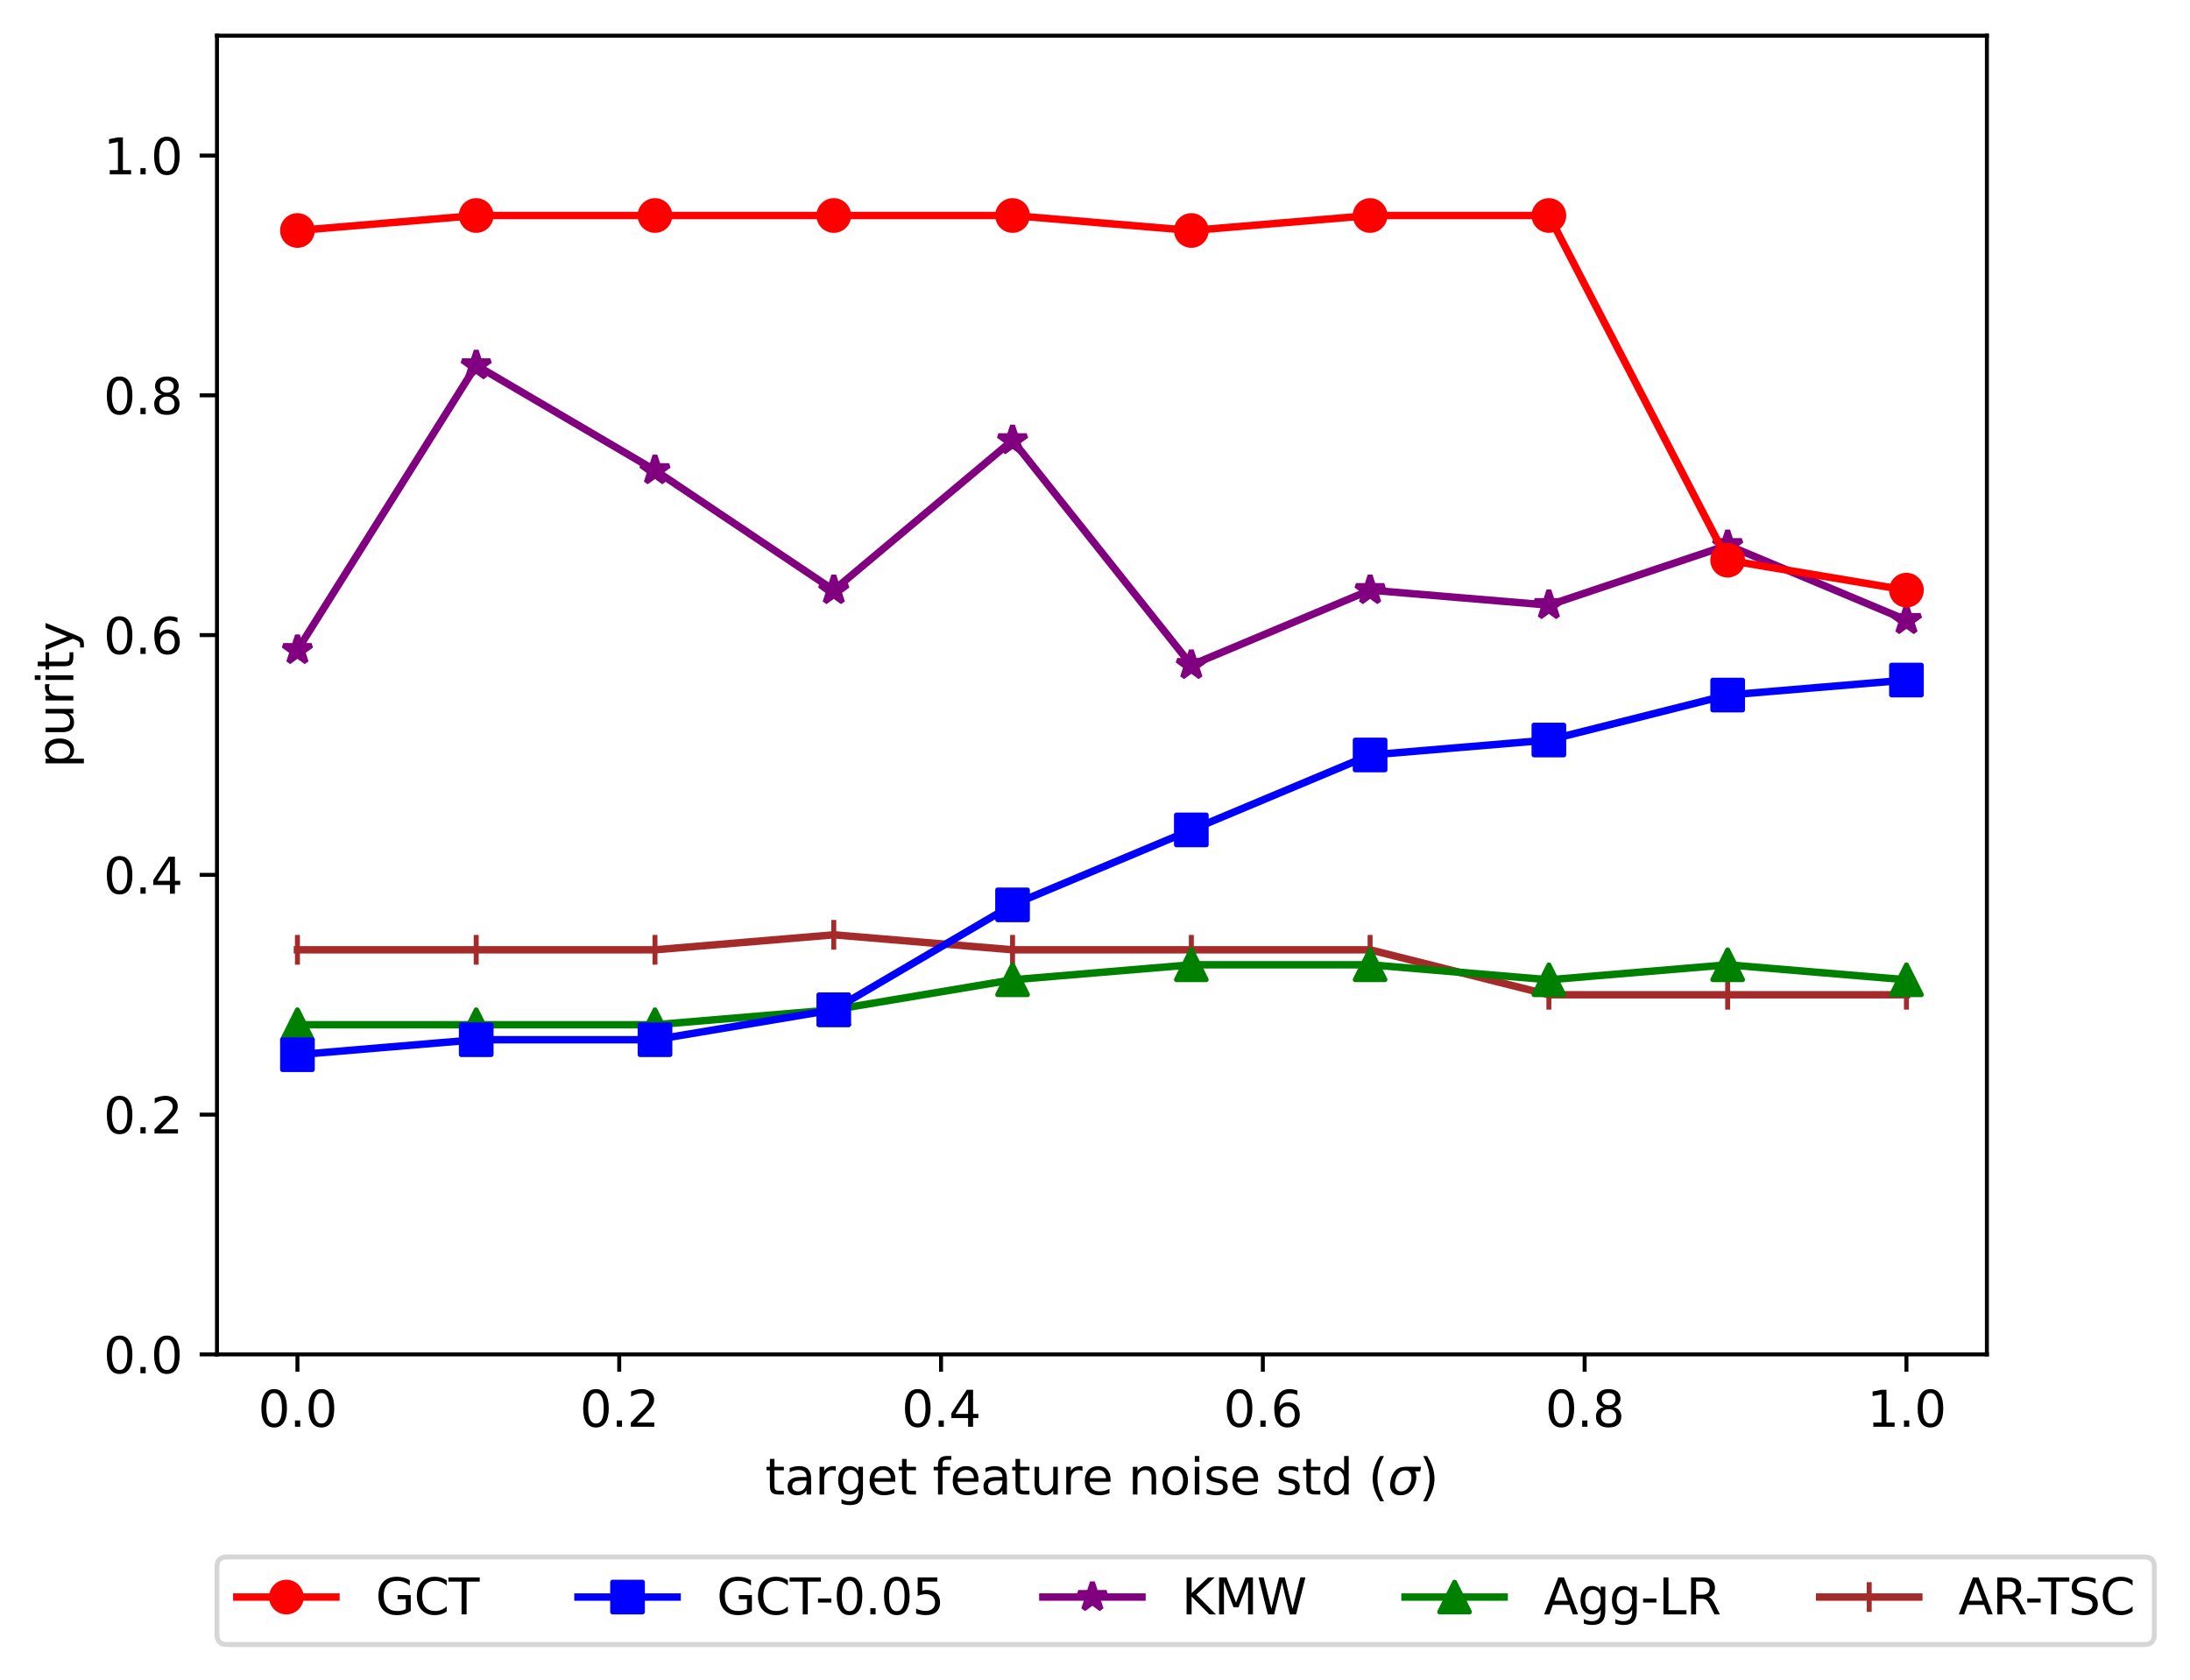 <?xml version="1.0" encoding="utf-8" standalone="no"?>
<!DOCTYPE svg PUBLIC "-//W3C//DTD SVG 1.1//EN"
  "http://www.w3.org/Graphics/SVG/1.1/DTD/svg11.dtd">
<svg xmlns:xlink="http://www.w3.org/1999/xlink" width="441.883pt" height="339.057pt" viewBox="0 0 441.883 339.057" xmlns="http://www.w3.org/2000/svg" version="1.1">
 <defs>
  <style type="text/css">*{stroke-linejoin: round; stroke-linecap: butt}</style>
 </defs>
 <g id="figure_1">
  <g id="patch_1">
   <path d="M 0 339.057 
L 441.883 339.057 
L 441.883 0 
L 0 0 
z
" style="fill: #ffffff"/>
  </g>
  <g id="axes_1">
   <g id="patch_2">
    <path d="M 43.781 273.312 
L 400.901 273.312 
L 400.901 7.2 
L 43.781 7.2 
z
" style="fill: #ffffff"/>
   </g>
   <g id="matplotlib.axis_1">
    <g id="xtick_1">
     <g id="line2d_1">
      <defs>
       <path id="me4c5ca914f" d="M 0 0 
L 0 3.5 
" style="stroke: #000000; stroke-width: 0.8"/>
      </defs>
      <g>
       <use xlink:href="#me4c5ca914f" x="60.014" y="273.312" style="stroke: #000000; stroke-width: 0.8"/>
      </g>
     </g>
     <g id="text_1">
      <!-- 0.0 -->
      <g transform="translate(52.062 287.91) scale(0.1 -0.1)">
       <defs>
        <path id="DejaVuSans-30" d="M 2034 4250 
Q 1547 4250 1301 3770 
Q 1056 3291 1056 2328 
Q 1056 1369 1301 889 
Q 1547 409 2034 409 
Q 2525 409 2770 889 
Q 3016 1369 3016 2328 
Q 3016 3291 2770 3770 
Q 2525 4250 2034 4250 
z
M 2034 4750 
Q 2819 4750 3233 4129 
Q 3647 3509 3647 2328 
Q 3647 1150 3233 529 
Q 2819 -91 2034 -91 
Q 1250 -91 836 529 
Q 422 1150 422 2328 
Q 422 3509 836 4129 
Q 1250 4750 2034 4750 
z
" transform="scale(0.016)"/>
        <path id="DejaVuSans-2e" d="M 684 794 
L 1344 794 
L 1344 0 
L 684 0 
L 684 794 
z
" transform="scale(0.016)"/>
       </defs>
       <use xlink:href="#DejaVuSans-30"/>
       <use xlink:href="#DejaVuSans-2e" x="63.623"/>
       <use xlink:href="#DejaVuSans-30" x="95.41"/>
      </g>
     </g>
    </g>
    <g id="xtick_2">
     <g id="line2d_2">
      <g>
       <use xlink:href="#me4c5ca914f" x="124.945" y="273.312" style="stroke: #000000; stroke-width: 0.8"/>
      </g>
     </g>
     <g id="text_2">
      <!-- 0.2 -->
      <g transform="translate(116.993 287.91) scale(0.1 -0.1)">
       <defs>
        <path id="DejaVuSans-32" d="M 1228 531 
L 3431 531 
L 3431 0 
L 469 0 
L 469 531 
Q 828 903 1448 1529 
Q 2069 2156 2228 2338 
Q 2531 2678 2651 2914 
Q 2772 3150 2772 3378 
Q 2772 3750 2511 3984 
Q 2250 4219 1831 4219 
Q 1534 4219 1204 4116 
Q 875 4013 500 3803 
L 500 4441 
Q 881 4594 1212 4672 
Q 1544 4750 1819 4750 
Q 2544 4750 2975 4387 
Q 3406 4025 3406 3419 
Q 3406 3131 3298 2873 
Q 3191 2616 2906 2266 
Q 2828 2175 2409 1742 
Q 1991 1309 1228 531 
z
" transform="scale(0.016)"/>
       </defs>
       <use xlink:href="#DejaVuSans-30"/>
       <use xlink:href="#DejaVuSans-2e" x="63.623"/>
       <use xlink:href="#DejaVuSans-32" x="95.41"/>
      </g>
     </g>
    </g>
    <g id="xtick_3">
     <g id="line2d_3">
      <g>
       <use xlink:href="#me4c5ca914f" x="189.876" y="273.312" style="stroke: #000000; stroke-width: 0.8"/>
      </g>
     </g>
     <g id="text_3">
      <!-- 0.4 -->
      <g transform="translate(181.924 287.91) scale(0.1 -0.1)">
       <defs>
        <path id="DejaVuSans-34" d="M 2419 4116 
L 825 1625 
L 2419 1625 
L 2419 4116 
z
M 2253 4666 
L 3047 4666 
L 3047 1625 
L 3713 1625 
L 3713 1100 
L 3047 1100 
L 3047 0 
L 2419 0 
L 2419 1100 
L 313 1100 
L 313 1709 
L 2253 4666 
z
" transform="scale(0.016)"/>
       </defs>
       <use xlink:href="#DejaVuSans-30"/>
       <use xlink:href="#DejaVuSans-2e" x="63.623"/>
       <use xlink:href="#DejaVuSans-34" x="95.41"/>
      </g>
     </g>
    </g>
    <g id="xtick_4">
     <g id="line2d_4">
      <g>
       <use xlink:href="#me4c5ca914f" x="254.807" y="273.312" style="stroke: #000000; stroke-width: 0.8"/>
      </g>
     </g>
     <g id="text_4">
      <!-- 0.6 -->
      <g transform="translate(246.855 287.91) scale(0.1 -0.1)">
       <defs>
        <path id="DejaVuSans-36" d="M 2113 2584 
Q 1688 2584 1439 2293 
Q 1191 2003 1191 1497 
Q 1191 994 1439 701 
Q 1688 409 2113 409 
Q 2538 409 2786 701 
Q 3034 994 3034 1497 
Q 3034 2003 2786 2293 
Q 2538 2584 2113 2584 
z
M 3366 4563 
L 3366 3988 
Q 3128 4100 2886 4159 
Q 2644 4219 2406 4219 
Q 1781 4219 1451 3797 
Q 1122 3375 1075 2522 
Q 1259 2794 1537 2939 
Q 1816 3084 2150 3084 
Q 2853 3084 3261 2657 
Q 3669 2231 3669 1497 
Q 3669 778 3244 343 
Q 2819 -91 2113 -91 
Q 1303 -91 875 529 
Q 447 1150 447 2328 
Q 447 3434 972 4092 
Q 1497 4750 2381 4750 
Q 2619 4750 2861 4703 
Q 3103 4656 3366 4563 
z
" transform="scale(0.016)"/>
       </defs>
       <use xlink:href="#DejaVuSans-30"/>
       <use xlink:href="#DejaVuSans-2e" x="63.623"/>
       <use xlink:href="#DejaVuSans-36" x="95.41"/>
      </g>
     </g>
    </g>
    <g id="xtick_5">
     <g id="line2d_5">
      <g>
       <use xlink:href="#me4c5ca914f" x="319.738" y="273.312" style="stroke: #000000; stroke-width: 0.8"/>
      </g>
     </g>
     <g id="text_5">
      <!-- 0.8 -->
      <g transform="translate(311.786 287.91) scale(0.1 -0.1)">
       <defs>
        <path id="DejaVuSans-38" d="M 2034 2216 
Q 1584 2216 1326 1975 
Q 1069 1734 1069 1313 
Q 1069 891 1326 650 
Q 1584 409 2034 409 
Q 2484 409 2743 651 
Q 3003 894 3003 1313 
Q 3003 1734 2745 1975 
Q 2488 2216 2034 2216 
z
M 1403 2484 
Q 997 2584 770 2862 
Q 544 3141 544 3541 
Q 544 4100 942 4425 
Q 1341 4750 2034 4750 
Q 2731 4750 3128 4425 
Q 3525 4100 3525 3541 
Q 3525 3141 3298 2862 
Q 3072 2584 2669 2484 
Q 3125 2378 3379 2068 
Q 3634 1759 3634 1313 
Q 3634 634 3220 271 
Q 2806 -91 2034 -91 
Q 1263 -91 848 271 
Q 434 634 434 1313 
Q 434 1759 690 2068 
Q 947 2378 1403 2484 
z
M 1172 3481 
Q 1172 3119 1398 2916 
Q 1625 2713 2034 2713 
Q 2441 2713 2670 2916 
Q 2900 3119 2900 3481 
Q 2900 3844 2670 4047 
Q 2441 4250 2034 4250 
Q 1625 4250 1398 4047 
Q 1172 3844 1172 3481 
z
" transform="scale(0.016)"/>
       </defs>
       <use xlink:href="#DejaVuSans-30"/>
       <use xlink:href="#DejaVuSans-2e" x="63.623"/>
       <use xlink:href="#DejaVuSans-38" x="95.41"/>
      </g>
     </g>
    </g>
    <g id="xtick_6">
     <g id="line2d_6">
      <g>
       <use xlink:href="#me4c5ca914f" x="384.669" y="273.312" style="stroke: #000000; stroke-width: 0.8"/>
      </g>
     </g>
     <g id="text_6">
      <!-- 1.0 -->
      <g transform="translate(376.717 287.91) scale(0.1 -0.1)">
       <defs>
        <path id="DejaVuSans-31" d="M 794 531 
L 1825 531 
L 1825 4091 
L 703 3866 
L 703 4441 
L 1819 4666 
L 2450 4666 
L 2450 531 
L 3481 531 
L 3481 0 
L 794 0 
L 794 531 
z
" transform="scale(0.016)"/>
       </defs>
       <use xlink:href="#DejaVuSans-31"/>
       <use xlink:href="#DejaVuSans-2e" x="63.623"/>
       <use xlink:href="#DejaVuSans-30" x="95.41"/>
      </g>
     </g>
    </g>
    <g id="text_7">
     <!-- target feature noise std ($\sigma$) -->
     <g transform="translate(154.391 301.59) scale(0.1 -0.1)">
      <defs>
       <path id="DejaVuSans-74" d="M 1172 4494 
L 1172 3500 
L 2356 3500 
L 2356 3053 
L 1172 3053 
L 1172 1153 
Q 1172 725 1289 603 
Q 1406 481 1766 481 
L 2356 481 
L 2356 0 
L 1766 0 
Q 1100 0 847 248 
Q 594 497 594 1153 
L 594 3053 
L 172 3053 
L 172 3500 
L 594 3500 
L 594 4494 
L 1172 4494 
z
" transform="scale(0.016)"/>
       <path id="DejaVuSans-61" d="M 2194 1759 
Q 1497 1759 1228 1600 
Q 959 1441 959 1056 
Q 959 750 1161 570 
Q 1363 391 1709 391 
Q 2188 391 2477 730 
Q 2766 1069 2766 1631 
L 2766 1759 
L 2194 1759 
z
M 3341 1997 
L 3341 0 
L 2766 0 
L 2766 531 
Q 2569 213 2275 61 
Q 1981 -91 1556 -91 
Q 1019 -91 701 211 
Q 384 513 384 1019 
Q 384 1609 779 1909 
Q 1175 2209 1959 2209 
L 2766 2209 
L 2766 2266 
Q 2766 2663 2505 2880 
Q 2244 3097 1772 3097 
Q 1472 3097 1187 3025 
Q 903 2953 641 2809 
L 641 3341 
Q 956 3463 1253 3523 
Q 1550 3584 1831 3584 
Q 2591 3584 2966 3190 
Q 3341 2797 3341 1997 
z
" transform="scale(0.016)"/>
       <path id="DejaVuSans-72" d="M 2631 2963 
Q 2534 3019 2420 3045 
Q 2306 3072 2169 3072 
Q 1681 3072 1420 2755 
Q 1159 2438 1159 1844 
L 1159 0 
L 581 0 
L 581 3500 
L 1159 3500 
L 1159 2956 
Q 1341 3275 1631 3429 
Q 1922 3584 2338 3584 
Q 2397 3584 2469 3576 
Q 2541 3569 2628 3553 
L 2631 2963 
z
" transform="scale(0.016)"/>
       <path id="DejaVuSans-67" d="M 2906 1791 
Q 2906 2416 2648 2759 
Q 2391 3103 1925 3103 
Q 1463 3103 1205 2759 
Q 947 2416 947 1791 
Q 947 1169 1205 825 
Q 1463 481 1925 481 
Q 2391 481 2648 825 
Q 2906 1169 2906 1791 
z
M 3481 434 
Q 3481 -459 3084 -895 
Q 2688 -1331 1869 -1331 
Q 1566 -1331 1297 -1286 
Q 1028 -1241 775 -1147 
L 775 -588 
Q 1028 -725 1275 -790 
Q 1522 -856 1778 -856 
Q 2344 -856 2625 -561 
Q 2906 -266 2906 331 
L 2906 616 
Q 2728 306 2450 153 
Q 2172 0 1784 0 
Q 1141 0 747 490 
Q 353 981 353 1791 
Q 353 2603 747 3093 
Q 1141 3584 1784 3584 
Q 2172 3584 2450 3431 
Q 2728 3278 2906 2969 
L 2906 3500 
L 3481 3500 
L 3481 434 
z
" transform="scale(0.016)"/>
       <path id="DejaVuSans-65" d="M 3597 1894 
L 3597 1613 
L 953 1613 
Q 991 1019 1311 708 
Q 1631 397 2203 397 
Q 2534 397 2845 478 
Q 3156 559 3463 722 
L 3463 178 
Q 3153 47 2828 -22 
Q 2503 -91 2169 -91 
Q 1331 -91 842 396 
Q 353 884 353 1716 
Q 353 2575 817 3079 
Q 1281 3584 2069 3584 
Q 2775 3584 3186 3129 
Q 3597 2675 3597 1894 
z
M 3022 2063 
Q 3016 2534 2758 2815 
Q 2500 3097 2075 3097 
Q 1594 3097 1305 2825 
Q 1016 2553 972 2059 
L 3022 2063 
z
" transform="scale(0.016)"/>
       <path id="DejaVuSans-20" transform="scale(0.016)"/>
       <path id="DejaVuSans-66" d="M 2375 4863 
L 2375 4384 
L 1825 4384 
Q 1516 4384 1395 4259 
Q 1275 4134 1275 3809 
L 1275 3500 
L 2222 3500 
L 2222 3053 
L 1275 3053 
L 1275 0 
L 697 0 
L 697 3053 
L 147 3053 
L 147 3500 
L 697 3500 
L 697 3744 
Q 697 4328 969 4595 
Q 1241 4863 1831 4863 
L 2375 4863 
z
" transform="scale(0.016)"/>
       <path id="DejaVuSans-75" d="M 544 1381 
L 544 3500 
L 1119 3500 
L 1119 1403 
Q 1119 906 1312 657 
Q 1506 409 1894 409 
Q 2359 409 2629 706 
Q 2900 1003 2900 1516 
L 2900 3500 
L 3475 3500 
L 3475 0 
L 2900 0 
L 2900 538 
Q 2691 219 2414 64 
Q 2138 -91 1772 -91 
Q 1169 -91 856 284 
Q 544 659 544 1381 
z
M 1991 3584 
L 1991 3584 
z
" transform="scale(0.016)"/>
       <path id="DejaVuSans-6e" d="M 3513 2113 
L 3513 0 
L 2938 0 
L 2938 2094 
Q 2938 2591 2744 2837 
Q 2550 3084 2163 3084 
Q 1697 3084 1428 2787 
Q 1159 2491 1159 1978 
L 1159 0 
L 581 0 
L 581 3500 
L 1159 3500 
L 1159 2956 
Q 1366 3272 1645 3428 
Q 1925 3584 2291 3584 
Q 2894 3584 3203 3211 
Q 3513 2838 3513 2113 
z
" transform="scale(0.016)"/>
       <path id="DejaVuSans-6f" d="M 1959 3097 
Q 1497 3097 1228 2736 
Q 959 2375 959 1747 
Q 959 1119 1226 758 
Q 1494 397 1959 397 
Q 2419 397 2687 759 
Q 2956 1122 2956 1747 
Q 2956 2369 2687 2733 
Q 2419 3097 1959 3097 
z
M 1959 3584 
Q 2709 3584 3137 3096 
Q 3566 2609 3566 1747 
Q 3566 888 3137 398 
Q 2709 -91 1959 -91 
Q 1206 -91 779 398 
Q 353 888 353 1747 
Q 353 2609 779 3096 
Q 1206 3584 1959 3584 
z
" transform="scale(0.016)"/>
       <path id="DejaVuSans-69" d="M 603 3500 
L 1178 3500 
L 1178 0 
L 603 0 
L 603 3500 
z
M 603 4863 
L 1178 4863 
L 1178 4134 
L 603 4134 
L 603 4863 
z
" transform="scale(0.016)"/>
       <path id="DejaVuSans-73" d="M 2834 3397 
L 2834 2853 
Q 2591 2978 2328 3040 
Q 2066 3103 1784 3103 
Q 1356 3103 1142 2972 
Q 928 2841 928 2578 
Q 928 2378 1081 2264 
Q 1234 2150 1697 2047 
L 1894 2003 
Q 2506 1872 2764 1633 
Q 3022 1394 3022 966 
Q 3022 478 2636 193 
Q 2250 -91 1575 -91 
Q 1294 -91 989 -36 
Q 684 19 347 128 
L 347 722 
Q 666 556 975 473 
Q 1284 391 1588 391 
Q 1994 391 2212 530 
Q 2431 669 2431 922 
Q 2431 1156 2273 1281 
Q 2116 1406 1581 1522 
L 1381 1569 
Q 847 1681 609 1914 
Q 372 2147 372 2553 
Q 372 3047 722 3315 
Q 1072 3584 1716 3584 
Q 2034 3584 2315 3537 
Q 2597 3491 2834 3397 
z
" transform="scale(0.016)"/>
       <path id="DejaVuSans-64" d="M 2906 2969 
L 2906 4863 
L 3481 4863 
L 3481 0 
L 2906 0 
L 2906 525 
Q 2725 213 2448 61 
Q 2172 -91 1784 -91 
Q 1150 -91 751 415 
Q 353 922 353 1747 
Q 353 2572 751 3078 
Q 1150 3584 1784 3584 
Q 2172 3584 2448 3432 
Q 2725 3281 2906 2969 
z
M 947 1747 
Q 947 1113 1208 752 
Q 1469 391 1925 391 
Q 2381 391 2643 752 
Q 2906 1113 2906 1747 
Q 2906 2381 2643 2742 
Q 2381 3103 1925 3103 
Q 1469 3103 1208 2742 
Q 947 2381 947 1747 
z
" transform="scale(0.016)"/>
       <path id="DejaVuSans-28" d="M 1984 4856 
Q 1566 4138 1362 3434 
Q 1159 2731 1159 2009 
Q 1159 1288 1364 580 
Q 1569 -128 1984 -844 
L 1484 -844 
Q 1016 -109 783 600 
Q 550 1309 550 2009 
Q 550 2706 781 3412 
Q 1013 4119 1484 4856 
L 1984 4856 
z
" transform="scale(0.016)"/>
       <path id="DejaVuSans-Oblique-3c3" d="M 2219 3044 
Q 1744 3044 1422 2700 
Q 1081 2341 969 1747 
Q 844 1119 1044 756 
Q 1241 397 1706 397 
Q 2166 397 2503 759 
Q 2844 1122 2966 1747 
Q 3075 2319 2881 2700 
Q 2700 3044 2219 3044 
z
M 2309 3503 
L 4219 3500 
L 4106 2925 
L 3463 2925 
Q 3706 2438 3575 1747 
Q 3406 888 2884 400 
Q 2359 -91 1609 -91 
Q 856 -91 525 400 
Q 194 888 363 1747 
Q 528 2609 1050 3097 
Q 1484 3503 2309 3503 
z
" transform="scale(0.016)"/>
       <path id="DejaVuSans-29" d="M 513 4856 
L 1013 4856 
Q 1481 4119 1714 3412 
Q 1947 2706 1947 2009 
Q 1947 1309 1714 600 
Q 1481 -109 1013 -844 
L 513 -844 
Q 928 -128 1133 580 
Q 1338 1288 1338 2009 
Q 1338 2731 1133 3434 
Q 928 4138 513 4856 
z
" transform="scale(0.016)"/>
      </defs>
      <use xlink:href="#DejaVuSans-74" transform="translate(0 0.016)"/>
      <use xlink:href="#DejaVuSans-61" transform="translate(39.209 0.016)"/>
      <use xlink:href="#DejaVuSans-72" transform="translate(100.488 0.016)"/>
      <use xlink:href="#DejaVuSans-67" transform="translate(141.602 0.016)"/>
      <use xlink:href="#DejaVuSans-65" transform="translate(205.078 0.016)"/>
      <use xlink:href="#DejaVuSans-74" transform="translate(266.602 0.016)"/>
      <use xlink:href="#DejaVuSans-20" transform="translate(305.811 0.016)"/>
      <use xlink:href="#DejaVuSans-66" transform="translate(337.598 0.016)"/>
      <use xlink:href="#DejaVuSans-65" transform="translate(372.803 0.016)"/>
      <use xlink:href="#DejaVuSans-61" transform="translate(434.326 0.016)"/>
      <use xlink:href="#DejaVuSans-74" transform="translate(495.605 0.016)"/>
      <use xlink:href="#DejaVuSans-75" transform="translate(534.814 0.016)"/>
      <use xlink:href="#DejaVuSans-72" transform="translate(598.193 0.016)"/>
      <use xlink:href="#DejaVuSans-65" transform="translate(639.307 0.016)"/>
      <use xlink:href="#DejaVuSans-20" transform="translate(700.83 0.016)"/>
      <use xlink:href="#DejaVuSans-6e" transform="translate(732.617 0.016)"/>
      <use xlink:href="#DejaVuSans-6f" transform="translate(795.996 0.016)"/>
      <use xlink:href="#DejaVuSans-69" transform="translate(857.178 0.016)"/>
      <use xlink:href="#DejaVuSans-73" transform="translate(884.961 0.016)"/>
      <use xlink:href="#DejaVuSans-65" transform="translate(937.061 0.016)"/>
      <use xlink:href="#DejaVuSans-20" transform="translate(998.584 0.016)"/>
      <use xlink:href="#DejaVuSans-73" transform="translate(1030.371 0.016)"/>
      <use xlink:href="#DejaVuSans-74" transform="translate(1082.471 0.016)"/>
      <use xlink:href="#DejaVuSans-64" transform="translate(1121.68 0.016)"/>
      <use xlink:href="#DejaVuSans-20" transform="translate(1185.156 0.016)"/>
      <use xlink:href="#DejaVuSans-28" transform="translate(1216.943 0.016)"/>
      <use xlink:href="#DejaVuSans-Oblique-3c3" transform="translate(1255.957 0.016)"/>
      <use xlink:href="#DejaVuSans-29" transform="translate(1319.336 0.016)"/>
     </g>
    </g>
   </g>
   <g id="matplotlib.axis_2">
    <g id="ytick_1">
     <g id="line2d_7">
      <defs>
       <path id="m3aab7f6775" d="M 0 0 
L -3.5 0 
" style="stroke: #000000; stroke-width: 0.8"/>
      </defs>
      <g>
       <use xlink:href="#m3aab7f6775" x="43.781" y="273.312" style="stroke: #000000; stroke-width: 0.8"/>
      </g>
     </g>
     <g id="text_8">
      <!-- 0.0 -->
      <g transform="translate(20.878 277.111) scale(0.1 -0.1)">
       <use xlink:href="#DejaVuSans-30"/>
       <use xlink:href="#DejaVuSans-2e" x="63.623"/>
       <use xlink:href="#DejaVuSans-30" x="95.41"/>
      </g>
     </g>
    </g>
    <g id="ytick_2">
     <g id="line2d_8">
      <g>
       <use xlink:href="#m3aab7f6775" x="43.781" y="224.928" style="stroke: #000000; stroke-width: 0.8"/>
      </g>
     </g>
     <g id="text_9">
      <!-- 0.2 -->
      <g transform="translate(20.878 228.727) scale(0.1 -0.1)">
       <use xlink:href="#DejaVuSans-30"/>
       <use xlink:href="#DejaVuSans-2e" x="63.623"/>
       <use xlink:href="#DejaVuSans-32" x="95.41"/>
      </g>
     </g>
    </g>
    <g id="ytick_3">
     <g id="line2d_9">
      <g>
       <use xlink:href="#m3aab7f6775" x="43.781" y="176.544" style="stroke: #000000; stroke-width: 0.8"/>
      </g>
     </g>
     <g id="text_10">
      <!-- 0.4 -->
      <g transform="translate(20.878 180.343) scale(0.1 -0.1)">
       <use xlink:href="#DejaVuSans-30"/>
       <use xlink:href="#DejaVuSans-2e" x="63.623"/>
       <use xlink:href="#DejaVuSans-34" x="95.41"/>
      </g>
     </g>
    </g>
    <g id="ytick_4">
     <g id="line2d_10">
      <g>
       <use xlink:href="#m3aab7f6775" x="43.781" y="128.16" style="stroke: #000000; stroke-width: 0.8"/>
      </g>
     </g>
     <g id="text_11">
      <!-- 0.6 -->
      <g transform="translate(20.878 131.959) scale(0.1 -0.1)">
       <use xlink:href="#DejaVuSans-30"/>
       <use xlink:href="#DejaVuSans-2e" x="63.623"/>
       <use xlink:href="#DejaVuSans-36" x="95.41"/>
      </g>
     </g>
    </g>
    <g id="ytick_5">
     <g id="line2d_11">
      <g>
       <use xlink:href="#m3aab7f6775" x="43.781" y="79.776" style="stroke: #000000; stroke-width: 0.8"/>
      </g>
     </g>
     <g id="text_12">
      <!-- 0.8 -->
      <g transform="translate(20.878 83.575) scale(0.1 -0.1)">
       <use xlink:href="#DejaVuSans-30"/>
       <use xlink:href="#DejaVuSans-2e" x="63.623"/>
       <use xlink:href="#DejaVuSans-38" x="95.41"/>
      </g>
     </g>
    </g>
    <g id="ytick_6">
     <g id="line2d_12">
      <g>
       <use xlink:href="#m3aab7f6775" x="43.781" y="31.392" style="stroke: #000000; stroke-width: 0.8"/>
      </g>
     </g>
     <g id="text_13">
      <!-- 1.0 -->
      <g transform="translate(20.878 35.191) scale(0.1 -0.1)">
       <use xlink:href="#DejaVuSans-31"/>
       <use xlink:href="#DejaVuSans-2e" x="63.623"/>
       <use xlink:href="#DejaVuSans-30" x="95.41"/>
      </g>
     </g>
    </g>
    <g id="text_14">
     <!-- purity -->
     <g transform="translate(14.798 154.963) rotate(-90) scale(0.1 -0.1)">
      <defs>
       <path id="DejaVuSans-70" d="M 1159 525 
L 1159 -1331 
L 581 -1331 
L 581 3500 
L 1159 3500 
L 1159 2969 
Q 1341 3281 1617 3432 
Q 1894 3584 2278 3584 
Q 2916 3584 3314 3078 
Q 3713 2572 3713 1747 
Q 3713 922 3314 415 
Q 2916 -91 2278 -91 
Q 1894 -91 1617 61 
Q 1341 213 1159 525 
z
M 3116 1747 
Q 3116 2381 2855 2742 
Q 2594 3103 2138 3103 
Q 1681 3103 1420 2742 
Q 1159 2381 1159 1747 
Q 1159 1113 1420 752 
Q 1681 391 2138 391 
Q 2594 391 2855 752 
Q 3116 1113 3116 1747 
z
" transform="scale(0.016)"/>
       <path id="DejaVuSans-79" d="M 2059 -325 
Q 1816 -950 1584 -1140 
Q 1353 -1331 966 -1331 
L 506 -1331 
L 506 -850 
L 844 -850 
Q 1081 -850 1212 -737 
Q 1344 -625 1503 -206 
L 1606 56 
L 191 3500 
L 800 3500 
L 1894 763 
L 2988 3500 
L 3597 3500 
L 2059 -325 
z
" transform="scale(0.016)"/>
      </defs>
      <use xlink:href="#DejaVuSans-70"/>
      <use xlink:href="#DejaVuSans-75" x="63.477"/>
      <use xlink:href="#DejaVuSans-72" x="126.855"/>
      <use xlink:href="#DejaVuSans-69" x="167.969"/>
      <use xlink:href="#DejaVuSans-74" x="195.752"/>
      <use xlink:href="#DejaVuSans-79" x="234.961"/>
     </g>
    </g>
   </g>
   <g id="line2d_13">
    <path d="M 60.014 191.664 
L 96.087 191.664 
L 132.159 191.664 
L 168.232 188.64 
L 204.305 191.664 
L 240.378 191.664 
L 276.45 191.664 
L 312.523 200.736 
L 348.596 200.736 
L 384.669 200.736 
" clip-path="url(#pfd0a449442)" style="fill: none; stroke: #a52a2a; stroke-width: 1.5; stroke-linecap: square"/>
    <defs>
     <path id="ma4a2b4c94a" d="M 0 3 
L 0 -3 
" style="stroke: #a52a2a"/>
    </defs>
    <g clip-path="url(#pfd0a449442)">
     <use xlink:href="#ma4a2b4c94a" x="60.014" y="191.664" style="fill: #a52a2a; stroke: #a52a2a"/>
     <use xlink:href="#ma4a2b4c94a" x="96.087" y="191.664" style="fill: #a52a2a; stroke: #a52a2a"/>
     <use xlink:href="#ma4a2b4c94a" x="132.159" y="191.664" style="fill: #a52a2a; stroke: #a52a2a"/>
     <use xlink:href="#ma4a2b4c94a" x="168.232" y="188.64" style="fill: #a52a2a; stroke: #a52a2a"/>
     <use xlink:href="#ma4a2b4c94a" x="204.305" y="191.664" style="fill: #a52a2a; stroke: #a52a2a"/>
     <use xlink:href="#ma4a2b4c94a" x="240.378" y="191.664" style="fill: #a52a2a; stroke: #a52a2a"/>
     <use xlink:href="#ma4a2b4c94a" x="276.45" y="191.664" style="fill: #a52a2a; stroke: #a52a2a"/>
     <use xlink:href="#ma4a2b4c94a" x="312.523" y="200.736" style="fill: #a52a2a; stroke: #a52a2a"/>
     <use xlink:href="#ma4a2b4c94a" x="348.596" y="200.736" style="fill: #a52a2a; stroke: #a52a2a"/>
     <use xlink:href="#ma4a2b4c94a" x="384.669" y="200.736" style="fill: #a52a2a; stroke: #a52a2a"/>
    </g>
   </g>
   <g id="line2d_14">
    <path d="M 60.014 206.784 
L 96.087 206.784 
L 132.159 206.784 
L 168.232 203.76 
L 204.305 197.712 
L 240.378 194.688 
L 276.45 194.688 
L 312.523 197.712 
L 348.596 194.688 
L 384.669 197.712 
" clip-path="url(#pfd0a449442)" style="fill: none; stroke: #008000; stroke-width: 1.5; stroke-linecap: square"/>
    <defs>
     <path id="mb113b1e4b2" d="M 0 -3 
L -3 3 
L 3 3 
z
" style="stroke: #008000; stroke-linejoin: miter"/>
    </defs>
    <g clip-path="url(#pfd0a449442)">
     <use xlink:href="#mb113b1e4b2" x="60.014" y="206.784" style="fill: #008000; stroke: #008000; stroke-linejoin: miter"/>
     <use xlink:href="#mb113b1e4b2" x="96.087" y="206.784" style="fill: #008000; stroke: #008000; stroke-linejoin: miter"/>
     <use xlink:href="#mb113b1e4b2" x="132.159" y="206.784" style="fill: #008000; stroke: #008000; stroke-linejoin: miter"/>
     <use xlink:href="#mb113b1e4b2" x="168.232" y="203.76" style="fill: #008000; stroke: #008000; stroke-linejoin: miter"/>
     <use xlink:href="#mb113b1e4b2" x="204.305" y="197.712" style="fill: #008000; stroke: #008000; stroke-linejoin: miter"/>
     <use xlink:href="#mb113b1e4b2" x="240.378" y="194.688" style="fill: #008000; stroke: #008000; stroke-linejoin: miter"/>
     <use xlink:href="#mb113b1e4b2" x="276.45" y="194.688" style="fill: #008000; stroke: #008000; stroke-linejoin: miter"/>
     <use xlink:href="#mb113b1e4b2" x="312.523" y="197.712" style="fill: #008000; stroke: #008000; stroke-linejoin: miter"/>
     <use xlink:href="#mb113b1e4b2" x="348.596" y="194.688" style="fill: #008000; stroke: #008000; stroke-linejoin: miter"/>
     <use xlink:href="#mb113b1e4b2" x="384.669" y="197.712" style="fill: #008000; stroke: #008000; stroke-linejoin: miter"/>
    </g>
   </g>
   <g id="line2d_15">
    <path d="M 60.014 131.184 
L 96.087 73.728 
L 132.159 94.896 
L 168.232 119.088 
L 204.305 88.848 
L 240.378 134.208 
L 276.45 119.088 
L 312.523 122.112 
L 348.596 110.016 
L 384.669 125.136 
" clip-path="url(#pfd0a449442)" style="fill: none; stroke: #800080; stroke-width: 1.5; stroke-linecap: square"/>
    <defs>
     <path id="mbab4b865e7" d="M 0 -3 
L -0.674 -0.927 
L -2.853 -0.927 
L -1.09 0.354 
L -1.763 2.427 
L -0 1.146 
L 1.763 2.427 
L 1.09 0.354 
L 2.853 -0.927 
L 0.674 -0.927 
z
" style="stroke: #800080; stroke-linejoin: bevel"/>
    </defs>
    <g clip-path="url(#pfd0a449442)">
     <use xlink:href="#mbab4b865e7" x="60.014" y="131.184" style="fill: #800080; stroke: #800080; stroke-linejoin: bevel"/>
     <use xlink:href="#mbab4b865e7" x="96.087" y="73.728" style="fill: #800080; stroke: #800080; stroke-linejoin: bevel"/>
     <use xlink:href="#mbab4b865e7" x="132.159" y="94.896" style="fill: #800080; stroke: #800080; stroke-linejoin: bevel"/>
     <use xlink:href="#mbab4b865e7" x="168.232" y="119.088" style="fill: #800080; stroke: #800080; stroke-linejoin: bevel"/>
     <use xlink:href="#mbab4b865e7" x="204.305" y="88.848" style="fill: #800080; stroke: #800080; stroke-linejoin: bevel"/>
     <use xlink:href="#mbab4b865e7" x="240.378" y="134.208" style="fill: #800080; stroke: #800080; stroke-linejoin: bevel"/>
     <use xlink:href="#mbab4b865e7" x="276.45" y="119.088" style="fill: #800080; stroke: #800080; stroke-linejoin: bevel"/>
     <use xlink:href="#mbab4b865e7" x="312.523" y="122.112" style="fill: #800080; stroke: #800080; stroke-linejoin: bevel"/>
     <use xlink:href="#mbab4b865e7" x="348.596" y="110.016" style="fill: #800080; stroke: #800080; stroke-linejoin: bevel"/>
     <use xlink:href="#mbab4b865e7" x="384.669" y="125.136" style="fill: #800080; stroke: #800080; stroke-linejoin: bevel"/>
    </g>
   </g>
   <g id="line2d_16">
    <path d="M 60.014 212.832 
L 96.087 209.808 
L 132.159 209.808 
L 168.232 203.76 
L 204.305 182.592 
L 240.378 167.472 
L 276.45 152.352 
L 312.523 149.328 
L 348.596 140.256 
L 384.669 137.232 
" clip-path="url(#pfd0a449442)" style="fill: none; stroke: #0000ff; stroke-width: 1.5; stroke-linecap: square"/>
    <defs>
     <path id="me41c07fafc" d="M -3 3 
L 3 3 
L 3 -3 
L -3 -3 
z
" style="stroke: #0000ff; stroke-linejoin: miter"/>
    </defs>
    <g clip-path="url(#pfd0a449442)">
     <use xlink:href="#me41c07fafc" x="60.014" y="212.832" style="fill: #0000ff; stroke: #0000ff; stroke-linejoin: miter"/>
     <use xlink:href="#me41c07fafc" x="96.087" y="209.808" style="fill: #0000ff; stroke: #0000ff; stroke-linejoin: miter"/>
     <use xlink:href="#me41c07fafc" x="132.159" y="209.808" style="fill: #0000ff; stroke: #0000ff; stroke-linejoin: miter"/>
     <use xlink:href="#me41c07fafc" x="168.232" y="203.76" style="fill: #0000ff; stroke: #0000ff; stroke-linejoin: miter"/>
     <use xlink:href="#me41c07fafc" x="204.305" y="182.592" style="fill: #0000ff; stroke: #0000ff; stroke-linejoin: miter"/>
     <use xlink:href="#me41c07fafc" x="240.378" y="167.472" style="fill: #0000ff; stroke: #0000ff; stroke-linejoin: miter"/>
     <use xlink:href="#me41c07fafc" x="276.45" y="152.352" style="fill: #0000ff; stroke: #0000ff; stroke-linejoin: miter"/>
     <use xlink:href="#me41c07fafc" x="312.523" y="149.328" style="fill: #0000ff; stroke: #0000ff; stroke-linejoin: miter"/>
     <use xlink:href="#me41c07fafc" x="348.596" y="140.256" style="fill: #0000ff; stroke: #0000ff; stroke-linejoin: miter"/>
     <use xlink:href="#me41c07fafc" x="384.669" y="137.232" style="fill: #0000ff; stroke: #0000ff; stroke-linejoin: miter"/>
    </g>
   </g>
   <g id="line2d_17">
    <path d="M 60.014 46.512 
L 96.087 43.488 
L 132.159 43.488 
L 168.232 43.488 
L 204.305 43.488 
L 240.378 46.512 
L 276.45 43.488 
L 312.523 43.488 
L 348.596 113.04 
L 384.669 119.088 
" clip-path="url(#pfd0a449442)" style="fill: none; stroke: #ff0000; stroke-width: 1.5; stroke-linecap: square"/>
    <defs>
     <path id="m48db9072a5" d="M 0 3 
C 0.796 3 1.559 2.684 2.121 2.121 
C 2.684 1.559 3 0.796 3 0 
C 3 -0.796 2.684 -1.559 2.121 -2.121 
C 1.559 -2.684 0.796 -3 0 -3 
C -0.796 -3 -1.559 -2.684 -2.121 -2.121 
C -2.684 -1.559 -3 -0.796 -3 0 
C -3 0.796 -2.684 1.559 -2.121 2.121 
C -1.559 2.684 -0.796 3 0 3 
z
" style="stroke: #ff0000"/>
    </defs>
    <g clip-path="url(#pfd0a449442)">
     <use xlink:href="#m48db9072a5" x="60.014" y="46.512" style="fill: #ff0000; stroke: #ff0000"/>
     <use xlink:href="#m48db9072a5" x="96.087" y="43.488" style="fill: #ff0000; stroke: #ff0000"/>
     <use xlink:href="#m48db9072a5" x="132.159" y="43.488" style="fill: #ff0000; stroke: #ff0000"/>
     <use xlink:href="#m48db9072a5" x="168.232" y="43.488" style="fill: #ff0000; stroke: #ff0000"/>
     <use xlink:href="#m48db9072a5" x="204.305" y="43.488" style="fill: #ff0000; stroke: #ff0000"/>
     <use xlink:href="#m48db9072a5" x="240.378" y="46.512" style="fill: #ff0000; stroke: #ff0000"/>
     <use xlink:href="#m48db9072a5" x="276.45" y="43.488" style="fill: #ff0000; stroke: #ff0000"/>
     <use xlink:href="#m48db9072a5" x="312.523" y="43.488" style="fill: #ff0000; stroke: #ff0000"/>
     <use xlink:href="#m48db9072a5" x="348.596" y="113.04" style="fill: #ff0000; stroke: #ff0000"/>
     <use xlink:href="#m48db9072a5" x="384.669" y="119.088" style="fill: #ff0000; stroke: #ff0000"/>
    </g>
   </g>
   <g id="patch_3">
    <path d="M 43.781 273.312 
L 43.781 7.2 
" style="fill: none; stroke: #000000; stroke-width: 0.8; stroke-linejoin: miter; stroke-linecap: square"/>
   </g>
   <g id="patch_4">
    <path d="M 400.901 273.312 
L 400.901 7.2 
" style="fill: none; stroke: #000000; stroke-width: 0.8; stroke-linejoin: miter; stroke-linecap: square"/>
   </g>
   <g id="patch_5">
    <path d="M 43.781 273.312 
L 400.901 273.312 
" style="fill: none; stroke: #000000; stroke-width: 0.8; stroke-linejoin: miter; stroke-linecap: square"/>
   </g>
   <g id="patch_6">
    <path d="M 43.781 7.2 
L 400.901 7.2 
" style="fill: none; stroke: #000000; stroke-width: 0.8; stroke-linejoin: miter; stroke-linecap: square"/>
   </g>
   <g id="legend_1">
    <g id="patch_7">
     <path d="M 45.781 331.857 
L 432.683 331.857 
Q 434.683 331.857 434.683 329.857 
L 434.683 316.179 
Q 434.683 314.179 432.683 314.179 
L 45.781 314.179 
Q 43.781 314.179 43.781 316.179 
L 43.781 329.857 
Q 43.781 331.857 45.781 331.857 
z
" style="fill: #ffffff; opacity: 0.8; stroke: #cccccc; stroke-linejoin: miter"/>
    </g>
    <g id="line2d_18">
     <path d="M 47.781 322.277 
L 57.781 322.277 
L 67.781 322.277 
" style="fill: none; stroke: #ff0000; stroke-width: 1.5; stroke-linecap: square"/>
     <g>
      <use xlink:href="#m48db9072a5" x="57.781" y="322.277" style="fill: #ff0000; stroke: #ff0000"/>
     </g>
    </g>
    <g id="text_15">
     <!-- GCT -->
     <g transform="translate(75.781 325.777) scale(0.1 -0.1)">
      <defs>
       <path id="DejaVuSans-47" d="M 3809 666 
L 3809 1919 
L 2778 1919 
L 2778 2438 
L 4434 2438 
L 4434 434 
Q 4069 175 3628 42 
Q 3188 -91 2688 -91 
Q 1594 -91 976 548 
Q 359 1188 359 2328 
Q 359 3472 976 4111 
Q 1594 4750 2688 4750 
Q 3144 4750 3555 4637 
Q 3966 4525 4313 4306 
L 4313 3634 
Q 3963 3931 3569 4081 
Q 3175 4231 2741 4231 
Q 1884 4231 1454 3753 
Q 1025 3275 1025 2328 
Q 1025 1384 1454 906 
Q 1884 428 2741 428 
Q 3075 428 3337 486 
Q 3600 544 3809 666 
z
" transform="scale(0.016)"/>
       <path id="DejaVuSans-43" d="M 4122 4306 
L 4122 3641 
Q 3803 3938 3442 4084 
Q 3081 4231 2675 4231 
Q 1875 4231 1450 3742 
Q 1025 3253 1025 2328 
Q 1025 1406 1450 917 
Q 1875 428 2675 428 
Q 3081 428 3442 575 
Q 3803 722 4122 1019 
L 4122 359 
Q 3791 134 3420 21 
Q 3050 -91 2638 -91 
Q 1578 -91 968 557 
Q 359 1206 359 2328 
Q 359 3453 968 4101 
Q 1578 4750 2638 4750 
Q 3056 4750 3426 4639 
Q 3797 4528 4122 4306 
z
" transform="scale(0.016)"/>
       <path id="DejaVuSans-54" d="M -19 4666 
L 3928 4666 
L 3928 4134 
L 2272 4134 
L 2272 0 
L 1638 0 
L 1638 4134 
L -19 4134 
L -19 4666 
z
" transform="scale(0.016)"/>
      </defs>
      <use xlink:href="#DejaVuSans-47"/>
      <use xlink:href="#DejaVuSans-43" x="77.49"/>
      <use xlink:href="#DejaVuSans-54" x="147.314"/>
     </g>
    </g>
    <g id="line2d_19">
     <path d="M 116.62 322.277 
L 126.62 322.277 
L 136.62 322.277 
" style="fill: none; stroke: #0000ff; stroke-width: 1.5; stroke-linecap: square"/>
     <g>
      <use xlink:href="#me41c07fafc" x="126.62" y="322.277" style="fill: #0000ff; stroke: #0000ff; stroke-linejoin: miter"/>
     </g>
    </g>
    <g id="text_16">
     <!-- GCT-0.05 -->
     <g transform="translate(144.62 325.777) scale(0.1 -0.1)">
      <defs>
       <path id="DejaVuSans-2d" d="M 313 2009 
L 1997 2009 
L 1997 1497 
L 313 1497 
L 313 2009 
z
" transform="scale(0.016)"/>
       <path id="DejaVuSans-35" d="M 691 4666 
L 3169 4666 
L 3169 4134 
L 1269 4134 
L 1269 2991 
Q 1406 3038 1543 3061 
Q 1681 3084 1819 3084 
Q 2600 3084 3056 2656 
Q 3513 2228 3513 1497 
Q 3513 744 3044 326 
Q 2575 -91 1722 -91 
Q 1428 -91 1123 -41 
Q 819 9 494 109 
L 494 744 
Q 775 591 1075 516 
Q 1375 441 1709 441 
Q 2250 441 2565 725 
Q 2881 1009 2881 1497 
Q 2881 1984 2565 2268 
Q 2250 2553 1709 2553 
Q 1456 2553 1204 2497 
Q 953 2441 691 2322 
L 691 4666 
z
" transform="scale(0.016)"/>
      </defs>
      <use xlink:href="#DejaVuSans-47"/>
      <use xlink:href="#DejaVuSans-43" x="77.49"/>
      <use xlink:href="#DejaVuSans-54" x="147.314"/>
      <use xlink:href="#DejaVuSans-2d" x="199.273"/>
      <use xlink:href="#DejaVuSans-30" x="235.357"/>
      <use xlink:href="#DejaVuSans-2e" x="298.98"/>
      <use xlink:href="#DejaVuSans-30" x="330.768"/>
      <use xlink:href="#DejaVuSans-35" x="394.391"/>
     </g>
    </g>
    <g id="line2d_20">
     <path d="M 210.42 322.277 
L 220.42 322.277 
L 230.42 322.277 
" style="fill: none; stroke: #800080; stroke-width: 1.5; stroke-linecap: square"/>
     <g>
      <use xlink:href="#mbab4b865e7" x="220.42" y="322.277" style="fill: #800080; stroke: #800080; stroke-linejoin: bevel"/>
     </g>
    </g>
    <g id="text_17">
     <!-- KMW -->
     <g transform="translate(238.42 325.777) scale(0.1 -0.1)">
      <defs>
       <path id="DejaVuSans-4b" d="M 628 4666 
L 1259 4666 
L 1259 2694 
L 3353 4666 
L 4166 4666 
L 1850 2491 
L 4331 0 
L 3500 0 
L 1259 2247 
L 1259 0 
L 628 0 
L 628 4666 
z
" transform="scale(0.016)"/>
       <path id="DejaVuSans-4d" d="M 628 4666 
L 1569 4666 
L 2759 1491 
L 3956 4666 
L 4897 4666 
L 4897 0 
L 4281 0 
L 4281 4097 
L 3078 897 
L 2444 897 
L 1241 4097 
L 1241 0 
L 628 0 
L 628 4666 
z
" transform="scale(0.016)"/>
       <path id="DejaVuSans-57" d="M 213 4666 
L 850 4666 
L 1831 722 
L 2809 4666 
L 3519 4666 
L 4500 722 
L 5478 4666 
L 6119 4666 
L 4947 0 
L 4153 0 
L 3169 4050 
L 2175 0 
L 1381 0 
L 213 4666 
z
" transform="scale(0.016)"/>
      </defs>
      <use xlink:href="#DejaVuSans-4b"/>
      <use xlink:href="#DejaVuSans-4d" x="65.576"/>
      <use xlink:href="#DejaVuSans-57" x="151.855"/>
     </g>
    </g>
    <g id="line2d_21">
     <path d="M 283.494 322.277 
L 293.494 322.277 
L 303.494 322.277 
" style="fill: none; stroke: #008000; stroke-width: 1.5; stroke-linecap: square"/>
     <g>
      <use xlink:href="#mb113b1e4b2" x="293.494" y="322.277" style="fill: #008000; stroke: #008000; stroke-linejoin: miter"/>
     </g>
    </g>
    <g id="text_18">
     <!-- Agg-LR -->
     <g transform="translate(311.494 325.777) scale(0.1 -0.1)">
      <defs>
       <path id="DejaVuSans-41" d="M 2188 4044 
L 1331 1722 
L 3047 1722 
L 2188 4044 
z
M 1831 4666 
L 2547 4666 
L 4325 0 
L 3669 0 
L 3244 1197 
L 1141 1197 
L 716 0 
L 50 0 
L 1831 4666 
z
" transform="scale(0.016)"/>
       <path id="DejaVuSans-4c" d="M 628 4666 
L 1259 4666 
L 1259 531 
L 3531 531 
L 3531 0 
L 628 0 
L 628 4666 
z
" transform="scale(0.016)"/>
       <path id="DejaVuSans-52" d="M 2841 2188 
Q 3044 2119 3236 1894 
Q 3428 1669 3622 1275 
L 4263 0 
L 3584 0 
L 2988 1197 
Q 2756 1666 2539 1819 
Q 2322 1972 1947 1972 
L 1259 1972 
L 1259 0 
L 628 0 
L 628 4666 
L 2053 4666 
Q 2853 4666 3247 4331 
Q 3641 3997 3641 3322 
Q 3641 2881 3436 2590 
Q 3231 2300 2841 2188 
z
M 1259 4147 
L 1259 2491 
L 2053 2491 
Q 2509 2491 2742 2702 
Q 2975 2913 2975 3322 
Q 2975 3731 2742 3939 
Q 2509 4147 2053 4147 
L 1259 4147 
z
" transform="scale(0.016)"/>
      </defs>
      <use xlink:href="#DejaVuSans-41"/>
      <use xlink:href="#DejaVuSans-67" x="68.408"/>
      <use xlink:href="#DejaVuSans-67" x="131.885"/>
      <use xlink:href="#DejaVuSans-2d" x="195.361"/>
      <use xlink:href="#DejaVuSans-4c" x="231.445"/>
      <use xlink:href="#DejaVuSans-52" x="287.158"/>
     </g>
    </g>
    <g id="line2d_22">
     <path d="M 367.159 322.277 
L 377.159 322.277 
L 387.159 322.277 
" style="fill: none; stroke: #a52a2a; stroke-width: 1.5; stroke-linecap: square"/>
     <g>
      <use xlink:href="#ma4a2b4c94a" x="377.159" y="322.277" style="fill: #a52a2a; stroke: #a52a2a"/>
     </g>
    </g>
    <g id="text_19">
     <!-- AR-TSC -->
     <g transform="translate(395.159 325.777) scale(0.1 -0.1)">
      <defs>
       <path id="DejaVuSans-53" d="M 3425 4513 
L 3425 3897 
Q 3066 4069 2747 4153 
Q 2428 4238 2131 4238 
Q 1616 4238 1336 4038 
Q 1056 3838 1056 3469 
Q 1056 3159 1242 3001 
Q 1428 2844 1947 2747 
L 2328 2669 
Q 3034 2534 3370 2195 
Q 3706 1856 3706 1288 
Q 3706 609 3251 259 
Q 2797 -91 1919 -91 
Q 1588 -91 1214 -16 
Q 841 59 441 206 
L 441 856 
Q 825 641 1194 531 
Q 1563 422 1919 422 
Q 2459 422 2753 634 
Q 3047 847 3047 1241 
Q 3047 1584 2836 1778 
Q 2625 1972 2144 2069 
L 1759 2144 
Q 1053 2284 737 2584 
Q 422 2884 422 3419 
Q 422 4038 858 4394 
Q 1294 4750 2059 4750 
Q 2388 4750 2728 4690 
Q 3069 4631 3425 4513 
z
" transform="scale(0.016)"/>
      </defs>
      <use xlink:href="#DejaVuSans-41"/>
      <use xlink:href="#DejaVuSans-52" x="68.408"/>
      <use xlink:href="#DejaVuSans-2d" x="133.891"/>
      <use xlink:href="#DejaVuSans-54" x="160.85"/>
      <use xlink:href="#DejaVuSans-53" x="221.934"/>
      <use xlink:href="#DejaVuSans-43" x="285.41"/>
     </g>
    </g>
   </g>
  </g>
 </g>
 <defs>
  <clipPath id="pfd0a449442">
   <rect x="43.781" y="7.2" width="357.12" height="266.112"/>
  </clipPath>
 </defs>
</svg>
